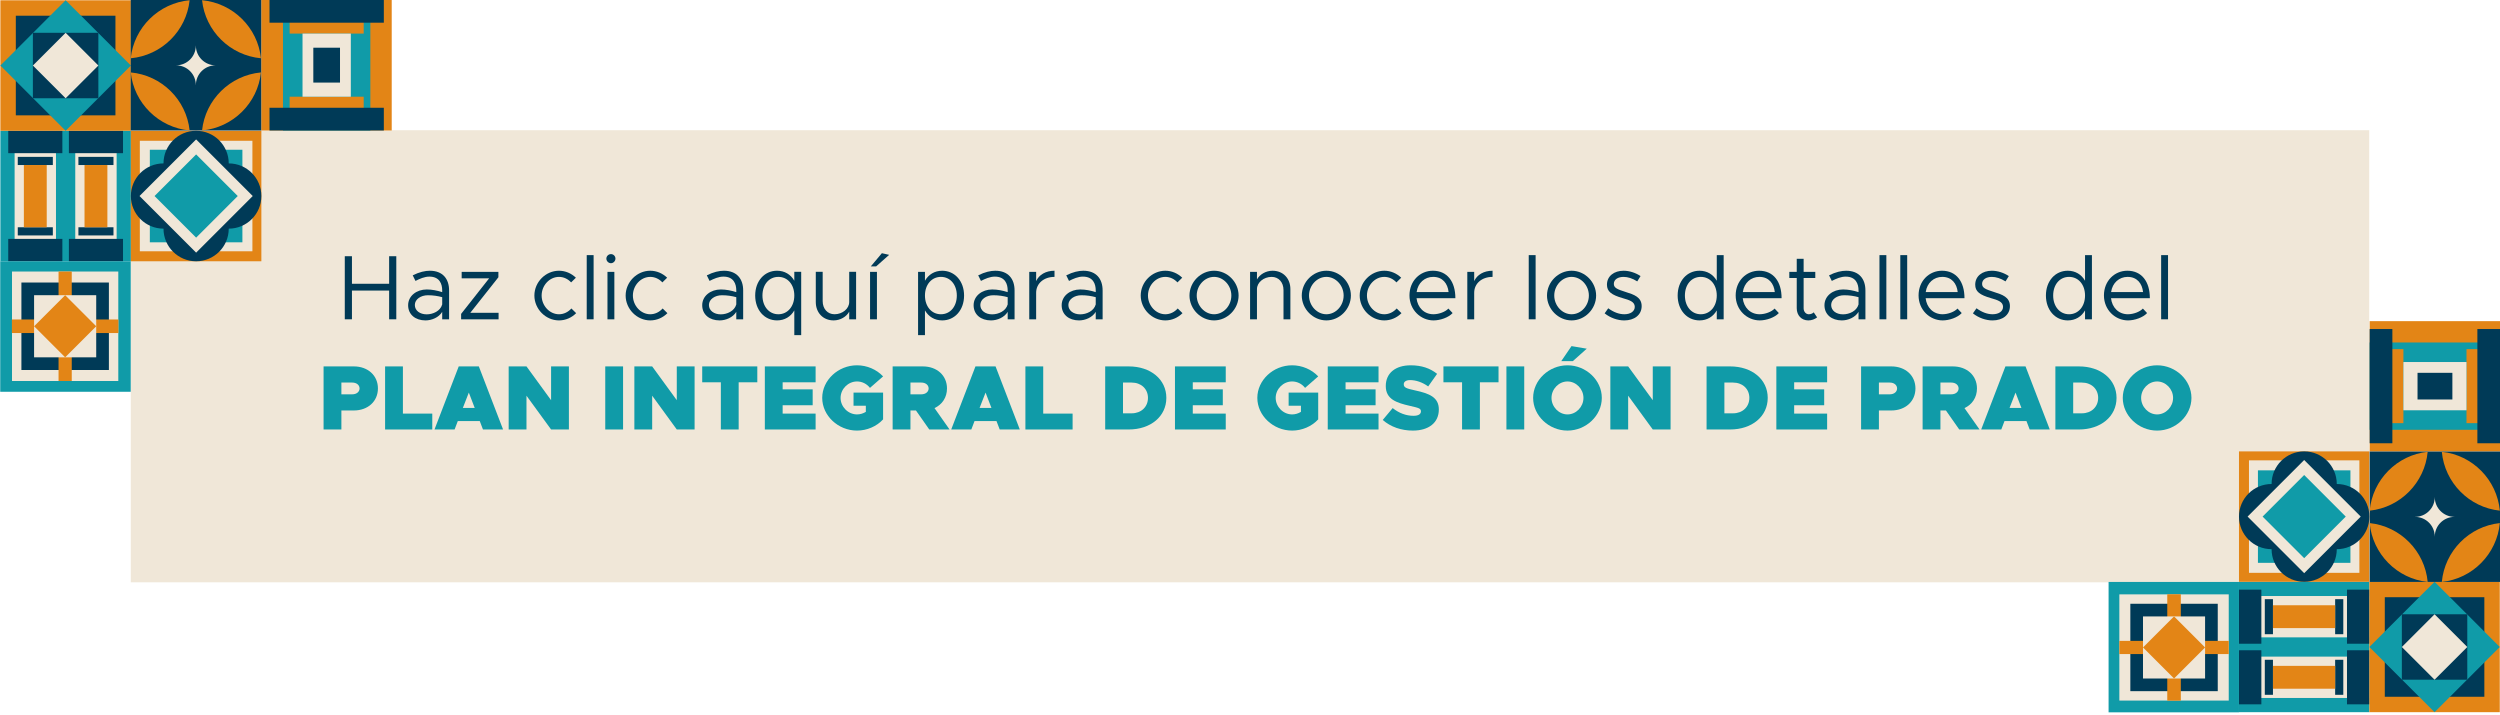 <?xml version="1.0" encoding="UTF-8"?>
<svg id="Capa_1" data-name="Capa 1" xmlns="http://www.w3.org/2000/svg" version="1.1" viewBox="0 0 4435 1269">
  <defs>
    <style>
      .cls-1 {
        fill: #003a57;
      }

      .cls-1, .cls-2, .cls-3, .cls-4 {
        stroke-width: 0px;
      }

      .cls-2 {
        fill: #109ba8;
      }

      .cls-3 {
        fill: #f0e7d8;
      }

      .cls-4 {
        fill: #e38516;
      }
    </style>
  </defs>
  <rect class="cls-3" x="232" y="231" width="3971" height="802"/>
  <g>
    <path class="cls-1" d="M703.03,454.54v111.9h-12.71v-50.98h-65.97v50.98h-12.71v-111.9h12.71v48.87h65.97v-48.87h12.71Z"/>
    <path class="cls-1" d="M796.68,515.14v51.31h-12.22v-13.19c-6.03,9.94-18.57,15.15-29.65,15.15-17.75,0-30.79-10.26-30.79-26.88s14.99-28.02,33.07-28.02c9.12,0,18.73,1.95,27.37,4.72v-3.09c0-11.4-4.56-24.43-22.8-24.43-8.47,0-16.94,3.75-24.6,7.66l-4.89-9.94c12.05-6.03,22.15-8.14,30.3-8.14,22.97,0,34.21,14.5,34.21,34.86ZM784.47,540.06v-12.87c-7.66-2.12-16.29-3.42-25.41-3.42-12.54,0-23.13,7.17-23.13,17.27s9.12,16.61,21.01,16.61c11.08,0,24.27-5.7,27.53-17.59Z"/>
    <path class="cls-1" d="M818.02,556.84l49.68-63.04h-48.7v-11.56h65.15v9.61l-49.84,63.04h50.17v11.57h-66.46v-9.61Z"/>
    <path class="cls-1" d="M948,524.26c0-23.94,20.04-43.98,43.65-43.98,11.4,0,21.99,4.72,29.97,12.38l-8.47,8.31c-5.54-6.03-13.19-9.77-21.5-9.77-16.78,0-30.79,15.15-30.79,33.07s14.01,33.23,30.79,33.23c8.47,0,16.29-3.91,21.99-10.26l8.47,8.31c-7.98,7.98-18.73,12.87-30.46,12.87-23.62,0-43.65-20.2-43.65-44.14Z"/>
    <path class="cls-1" d="M1040.84,452.59h12.22v113.86h-12.22v-113.86Z"/>
    <path class="cls-1" d="M1075.69,458.78c0-4.24,3.58-7.98,8.14-7.98s7.98,3.75,7.98,7.98-3.58,8.14-7.98,8.14-8.14-3.75-8.14-8.14ZM1077.65,482.24h12.22v84.21h-12.22v-84.21Z"/>
    <path class="cls-1" d="M1109.89,524.26c0-23.94,20.04-43.98,43.65-43.98,11.4,0,21.99,4.72,29.97,12.38l-8.47,8.31c-5.54-6.03-13.19-9.77-21.5-9.77-16.78,0-30.79,15.15-30.79,33.07s14.01,33.23,30.79,33.23c8.47,0,16.29-3.91,21.99-10.26l8.47,8.31c-7.98,7.98-18.73,12.87-30.46,12.87-23.62,0-43.65-20.2-43.65-44.14Z"/>
    <path class="cls-1" d="M1318.38,515.14v51.31h-12.22v-13.19c-6.03,9.94-18.57,15.15-29.65,15.15-17.75,0-30.79-10.26-30.79-26.88s14.99-28.02,33.07-28.02c9.12,0,18.73,1.95,27.37,4.72v-3.09c0-11.4-4.56-24.43-22.8-24.43-8.47,0-16.94,3.75-24.6,7.66l-4.89-9.94c12.05-6.03,22.15-8.14,30.3-8.14,22.97,0,34.21,14.5,34.21,34.86ZM1306.17,540.06v-12.87c-7.66-2.12-16.29-3.42-25.41-3.42-12.54,0-23.13,7.17-23.13,17.27s9.12,16.61,21.01,16.61c11.08,0,24.27-5.7,27.53-17.59Z"/>
    <path class="cls-1" d="M1421.32,482.24v112.23h-12.22v-43.82c-6.35,11.08-17.1,17.75-30.62,17.75-22.15,0-38.77-18.24-38.77-44.14s16.61-43.98,38.77-43.98c13.52,0,24.27,6.68,30.62,17.75v-15.8h12.22ZM1409.11,524.26c0-19.38-11.73-33.07-28.34-33.07s-28.18,13.68-28.18,33.07,11.73,33.23,28.18,33.23,28.34-13.85,28.34-33.23Z"/>
    <path class="cls-1" d="M1518.72,482.24v84.21h-12.22v-13.52c-4.89,8.96-15.8,15.47-27.69,15.47-18.57,0-31.6-13.52-31.6-32.58v-53.59h12.22v51.96c0,13.68,8.63,23.29,21.01,23.29,14.17,0,26.06-9.94,26.06-21.66v-53.59h12.22Z"/>
    <path class="cls-1" d="M1543.48,482.24h12.22v84.21h-12.22v-84.21ZM1564.49,449.17l12.87,2.93-23.13,20.52h-9.45l19.71-23.46Z"/>
    <path class="cls-1" d="M1710.27,524.26c0,25.9-16.61,44.14-38.77,44.14-13.52,0-24.27-6.68-30.62-17.75v43.82h-12.22v-112.23h12.22v15.8c6.35-11.08,17.1-17.75,30.62-17.75,22.15,0,38.77,18.24,38.77,43.98ZM1697.4,524.26c0-19.38-11.73-33.07-28.18-33.07s-28.34,13.68-28.34,33.07,11.73,33.23,28.34,33.23,28.18-13.85,28.18-33.23Z"/>
    <path class="cls-1" d="M1799.85,515.14v51.31h-12.22v-13.19c-6.03,9.94-18.57,15.15-29.65,15.15-17.75,0-30.79-10.26-30.79-26.88s14.99-28.02,33.07-28.02c9.12,0,18.73,1.95,27.36,4.72v-3.09c0-11.4-4.56-24.43-22.8-24.43-8.47,0-16.94,3.75-24.6,7.66l-4.89-9.94c12.05-6.03,22.15-8.14,30.3-8.14,22.97,0,34.21,14.5,34.21,34.86ZM1787.63,540.06v-12.87c-7.66-2.12-16.29-3.42-25.41-3.42-12.54,0-23.13,7.17-23.13,17.27s9.12,16.61,21.01,16.61c11.08,0,24.27-5.7,27.53-17.59Z"/>
    <path class="cls-1" d="M1870.7,480.28v10.91c-19.06,0-32.58,11.73-32.58,28.18v47.07h-12.22v-84.21h12.22v16.45c5.05-11.24,17.1-18.41,32.58-18.41Z"/>
    <path class="cls-1" d="M1956.05,515.14v51.31h-12.22v-13.19c-6.03,9.94-18.57,15.15-29.65,15.15-17.75,0-30.79-10.26-30.79-26.88s14.99-28.02,33.07-28.02c9.12,0,18.73,1.95,27.36,4.72v-3.09c0-11.4-4.56-24.43-22.8-24.43-8.47,0-16.94,3.75-24.6,7.66l-4.89-9.94c12.05-6.03,22.15-8.14,30.3-8.14,22.97,0,34.21,14.5,34.21,34.86ZM1943.83,540.06v-12.87c-7.66-2.12-16.29-3.42-25.41-3.42-12.54,0-23.13,7.17-23.13,17.27s9.12,16.61,21.01,16.61c11.08,0,24.27-5.7,27.53-17.59Z"/>
    <path class="cls-1" d="M2023.64,524.26c0-23.94,20.04-43.98,43.65-43.98,11.4,0,21.99,4.72,29.97,12.38l-8.47,8.31c-5.54-6.03-13.19-9.77-21.5-9.77-16.78,0-30.79,15.15-30.79,33.07s14.01,33.23,30.79,33.23c8.47,0,16.29-3.91,21.99-10.26l8.47,8.31c-7.98,7.98-18.73,12.87-30.46,12.87-23.62,0-43.65-20.2-43.65-44.14Z"/>
    <path class="cls-1" d="M2110.13,524.26c0-23.94,20.04-43.98,43.65-43.98s43.49,20.04,43.49,43.98-19.87,44.14-43.49,44.14-43.65-20.2-43.65-44.14ZM2184.41,524.26c0-17.92-14.01-33.07-30.62-33.07s-30.79,15.15-30.79,33.07,14.01,33.23,30.79,33.23,30.62-15.15,30.62-33.23Z"/>
    <path class="cls-1" d="M2289.14,512.86v53.59h-12.22v-51.96c0-13.68-8.63-23.29-21.01-23.29-14.17,0-26.06,9.94-26.06,21.66v53.59h-12.22v-84.21h12.22v13.52c4.89-8.96,15.8-15.47,27.69-15.47,18.57,0,31.6,13.52,31.6,32.58Z"/>
    <path class="cls-1" d="M2309.34,524.26c0-23.94,20.04-43.98,43.65-43.98s43.49,20.04,43.49,43.98-19.87,44.14-43.49,44.14-43.65-20.2-43.65-44.14ZM2383.61,524.26c0-17.92-14.01-33.07-30.62-33.07s-30.79,15.15-30.79,33.07,14.01,33.23,30.79,33.23,30.62-15.15,30.62-33.23Z"/>
    <path class="cls-1" d="M2412.11,524.26c0-23.94,20.04-43.98,43.65-43.98,11.4,0,21.99,4.72,29.97,12.38l-8.47,8.31c-5.54-6.03-13.19-9.77-21.5-9.77-16.78,0-30.79,15.15-30.79,33.07s14.01,33.23,30.79,33.23c8.47,0,16.29-3.91,21.99-10.26l8.47,8.31c-7.98,7.98-18.73,12.87-30.46,12.87-23.62,0-43.65-20.2-43.65-44.14Z"/>
    <path class="cls-1" d="M2569.46,547.39l7.49,7.98c-7.33,7.98-22.15,13.03-33.88,13.03-22.48,0-42.68-18.41-42.68-44.31s18.9-43.82,41.54-43.82c25.41,0,39.91,19.22,39.91,48.7h-68.9c1.79,16.45,13.36,28.51,29.97,28.51,9.94,0,21.34-4.4,26.55-10.1ZM2513.1,518.07h56.69c-1.63-15.15-10.59-26.88-27.37-26.88-14.99,0-27.04,10.59-29.32,26.88Z"/>
    <path class="cls-1" d="M2647.8,480.28v10.91c-19.06,0-32.58,11.73-32.58,28.18v47.07h-12.22v-84.21h12.22v16.45c5.05-11.24,17.1-18.41,32.58-18.41Z"/>
    <path class="cls-1" d="M2711.97,452.59h12.22v113.86h-12.22v-113.86Z"/>
    <path class="cls-1" d="M2744.38,524.26c0-23.94,20.04-43.98,43.65-43.98s43.49,20.04,43.49,43.98-19.87,44.14-43.49,44.14-43.65-20.2-43.65-44.14ZM2818.66,524.26c0-17.92-14.01-33.07-30.62-33.07s-30.79,15.15-30.79,33.07,14.01,33.23,30.79,33.23,30.62-15.15,30.62-33.23Z"/>
    <path class="cls-1" d="M2846.67,555.86l6.35-8.96c9.61,7,19.22,10.59,28.5,10.59,11.08,0,18.57-5.21,18.57-13.19,0-9.12-9.77-12.05-21.17-15.31-20.36-5.86-28.18-11.89-28.18-23.94,0-15.31,12.71-24.76,29.48-24.76,10.42,0,21.18,3.58,30.13,9.45l-5.86,9.45c-8.47-5.38-16.78-7.98-24.27-7.98-9.45,0-17.27,4.23-17.27,12.38,0,7.33,6.19,9.61,21.83,14.66,13.52,4.23,27.53,8.8,27.53,24.76s-13.36,25.41-30.79,25.41c-11.73,0-24.76-4.4-34.86-12.54Z"/>
    <path class="cls-1" d="M3057.77,452.59v113.86h-12.22v-15.8c-6.35,11.08-17.1,17.75-30.62,17.75-22.15,0-38.77-18.24-38.77-44.14s16.61-43.98,38.77-43.98c13.52,0,24.27,6.68,30.62,17.75v-45.45h12.22ZM3045.55,524.26c0-19.38-11.73-33.07-28.34-33.07s-28.18,13.68-28.18,33.07,11.73,33.23,28.18,33.23,28.34-13.85,28.34-33.23Z"/>
    <path class="cls-1" d="M3148.16,547.39l7.49,7.98c-7.33,7.98-22.15,13.03-33.88,13.03-22.48,0-42.68-18.41-42.68-44.31s18.9-43.82,41.54-43.82c25.41,0,39.91,19.22,39.91,48.7h-68.9c1.79,16.45,13.36,28.51,29.97,28.51,9.94,0,21.34-4.4,26.55-10.1ZM3091.8,518.07h56.69c-1.63-15.15-10.59-26.88-27.37-26.88-14.99,0-27.04,10.59-29.32,26.88Z"/>
    <path class="cls-1" d="M3223.57,563.03c-4.4,3.42-9.94,5.38-15.64,5.38-12.05,0-20.52-8.96-20.52-21.5v-53.75h-13.19v-10.91h13.19v-23.13h12.22v23.13h20.69v10.91h-20.69v53.75c0,6.19,4.24,10.59,9.12,10.59,3.75,0,7-1.47,8.8-3.42l6.03,8.96Z"/>
    <path class="cls-1" d="M3309.25,515.14v51.31h-12.22v-13.19c-6.03,9.94-18.57,15.15-29.65,15.15-17.75,0-30.79-10.26-30.79-26.88s14.99-28.02,33.07-28.02c9.12,0,18.73,1.95,27.36,4.72v-3.09c0-11.4-4.56-24.43-22.8-24.43-8.47,0-16.94,3.75-24.6,7.66l-4.89-9.94c12.05-6.03,22.15-8.14,30.3-8.14,22.97,0,34.21,14.5,34.21,34.86ZM3297.03,540.06v-12.87c-7.66-2.12-16.29-3.42-25.41-3.42-12.54,0-23.13,7.17-23.13,17.27s9.12,16.61,21.01,16.61c11.08,0,24.27-5.7,27.53-17.59Z"/>
    <path class="cls-1" d="M3334.17,452.59h12.22v113.86h-12.22v-113.86Z"/>
    <path class="cls-1" d="M3371.14,452.59h12.22v113.86h-12.22v-113.86Z"/>
    <path class="cls-1" d="M3472.61,547.39l7.49,7.98c-7.33,7.98-22.15,13.03-33.88,13.03-22.48,0-42.68-18.41-42.68-44.31s18.9-43.82,41.54-43.82c25.41,0,39.91,19.22,39.91,48.7h-68.9c1.79,16.45,13.36,28.51,29.97,28.51,9.94,0,21.34-4.4,26.55-10.1ZM3416.25,518.07h56.69c-1.63-15.15-10.59-26.88-27.37-26.88-14.99,0-27.04,10.59-29.32,26.88Z"/>
    <path class="cls-1" d="M3499.97,555.86l6.35-8.96c9.61,7,19.22,10.59,28.5,10.59,11.08,0,18.57-5.21,18.57-13.19,0-9.12-9.77-12.05-21.17-15.31-20.36-5.86-28.18-11.89-28.18-23.94,0-15.31,12.71-24.76,29.48-24.76,10.42,0,21.18,3.58,30.13,9.45l-5.86,9.45c-8.47-5.38-16.78-7.98-24.27-7.98-9.45,0-17.27,4.23-17.27,12.38,0,7.33,6.19,9.61,21.83,14.66,13.52,4.23,27.53,8.8,27.53,24.76s-13.36,25.41-30.79,25.41c-11.73,0-24.76-4.4-34.86-12.54Z"/>
    <path class="cls-1" d="M3711.07,452.59v113.86h-12.22v-15.8c-6.35,11.08-17.1,17.75-30.62,17.75-22.15,0-38.77-18.24-38.77-44.14s16.61-43.98,38.77-43.98c13.52,0,24.27,6.68,30.62,17.75v-45.45h12.22ZM3698.85,524.26c0-19.38-11.73-33.07-28.34-33.07s-28.18,13.68-28.18,33.07,11.73,33.23,28.18,33.23,28.34-13.85,28.34-33.23Z"/>
    <path class="cls-1" d="M3801.46,547.39l7.49,7.98c-7.33,7.98-22.15,13.03-33.88,13.03-22.48,0-42.68-18.41-42.68-44.31s18.9-43.82,41.54-43.82c25.41,0,39.91,19.22,39.91,48.7h-68.9c1.79,16.45,13.36,28.51,29.97,28.51,9.94,0,21.34-4.4,26.55-10.1ZM3745.1,518.07h56.69c-1.63-15.15-10.59-26.88-27.37-26.88-14.99,0-27.04,10.59-29.32,26.88Z"/>
    <path class="cls-1" d="M3833.87,452.59h12.22v113.86h-12.22v-113.86Z"/>
    <path class="cls-2" d="M574.02,650h53.59c25.08,0,42.84,16.13,42.84,39.09s-17.75,39.09-42.84,39.09h-21.99v33.72h-31.6v-111.9ZM625,699.52c7.49,0,12.87-4.4,12.87-10.42s-5.38-10.42-12.87-10.42h-19.38v20.85h19.38Z"/>
    <path class="cls-2" d="M766.87,733.73v28.18h-83.72v-111.9h31.6v83.72h52.12Z"/>
    <path class="cls-2" d="M851.08,746.92h-38.93l-5.7,14.99h-35.67l43-111.9h35.67l43,111.9h-35.67l-5.7-14.99ZM842.12,723.63l-10.42-27.2-10.59,27.2h21.01Z"/>
    <path class="cls-2" d="M902.38,650h31.6l43.65,59.94v-59.94h31.6v111.9h-31.6l-43.65-59.94v59.94h-31.6v-111.9Z"/>
    <path class="cls-2" d="M1073.73,650h31.6v111.9h-31.6v-111.9Z"/>
    <path class="cls-2" d="M1125.36,650h31.6l43.65,59.94v-59.94h31.6v111.9h-31.6l-43.65-59.94v59.94h-31.6v-111.9Z"/>
    <path class="cls-2" d="M1278.8,678.18h-33.07v-28.18h97.73v28.18h-33.07v83.72h-31.6v-83.72Z"/>
    <path class="cls-2" d="M1388.41,678.18v12.54h53.26v28.18h-53.26v14.82h58.48v28.18h-90.08v-111.9h90.08v28.18h-58.48Z"/>
    <path class="cls-2" d="M1514.16,696.43h52.45v47.56c-11.56,12.54-28.67,19.87-46.26,19.87-33.55,0-61.73-26.55-61.73-57.99s28.18-57.83,61.73-57.83c17.59,0,34.7,7.33,46.26,19.71l-23.29,20.36c-5.54-7.17-14.01-11.4-22.97-11.4-15.8,0-29.16,13.36-29.16,29.16s13.36,29.32,29.16,29.32c5.54,0,10.91-1.63,15.64-4.56v-10.91h-21.83v-23.29Z"/>
    <path class="cls-2" d="M1648.53,761.91l-23.62-33.72h-9.77v33.72h-31.6v-111.9h53.59c25.08,0,42.84,16.13,42.84,39.09,0,15.96-8.47,28.51-22.15,34.86l26.71,37.95h-36ZM1615.14,699.52h19.38c7.49,0,12.87-4.4,12.87-10.42s-5.38-10.42-12.87-10.42h-19.38v20.85Z"/>
    <path class="cls-2" d="M1767.76,746.92h-38.93l-5.7,14.99h-35.67l43-111.9h35.67l43,111.9h-35.67l-5.7-14.99ZM1758.8,723.63l-10.42-27.2-10.59,27.2h21.01Z"/>
    <path class="cls-2" d="M1902.79,733.73v28.18h-83.72v-111.9h31.6v83.72h52.12Z"/>
    <path class="cls-2" d="M1960.61,650h41.7c39.09,0,66.78,23.13,66.78,55.87s-27.69,56.03-66.78,56.03h-41.7v-111.9ZM2007.52,733.24c16.94,0,28.99-11.4,28.99-27.37s-12.05-27.2-28.99-27.2h-15.31v54.57h15.31Z"/>
    <path class="cls-2" d="M2115.99,678.18v12.54h53.26v28.18h-53.26v14.82h58.48v28.18h-90.08v-111.9h90.08v28.18h-58.48Z"/>
    <path class="cls-2" d="M2286.04,696.43h52.45v47.56c-11.56,12.54-28.67,19.87-46.26,19.87-33.55,0-61.73-26.55-61.73-57.99s28.18-57.83,61.73-57.83c17.59,0,34.7,7.33,46.26,19.71l-23.29,20.36c-5.54-7.17-14.01-11.4-22.97-11.4-15.8,0-29.16,13.36-29.16,29.16s13.36,29.32,29.16,29.32c5.54,0,10.91-1.63,15.64-4.56v-10.91h-21.83v-23.29Z"/>
    <path class="cls-2" d="M2387.02,678.18v12.54h53.26v28.18h-53.26v14.82h58.48v28.18h-90.08v-111.9h90.08v28.18h-58.48Z"/>
    <path class="cls-2" d="M2452.99,744.97l17.59-21.01c11.4,8.96,23.78,13.68,36.98,13.68,8.63,0,13.19-2.93,13.19-7.82,0-5.38-3.91-6.19-19.38-9.77-24.27-5.54-43-11.89-43-35.18s17.59-36.81,44.14-36.81c19.38,0,34.53,5.21,46.91,15.15l-15.8,22.32c-10.42-7.49-21.83-11.24-31.93-11.24-7.66,0-11.4,3.1-11.4,7.33,0,5.7,3.91,7.49,19.87,10.91,26.06,5.54,42.35,12.54,42.35,33.88,0,23.62-18.08,37.46-46.1,37.46-20.2,0-39.26-6.35-53.43-18.9Z"/>
    <path class="cls-2" d="M2593.72,678.18h-33.07v-28.18h97.73v28.18h-33.07v83.72h-31.6v-83.72Z"/>
    <path class="cls-2" d="M2672.39,650h31.6v111.9h-31.6v-111.9Z"/>
    <path class="cls-2" d="M2719.78,705.87c0-31.44,27.85-57.83,60.92-57.83s60.92,26.39,60.92,57.83-27.85,57.99-60.92,57.99-60.92-26.55-60.92-57.99ZM2809.05,705.87c0-15.8-13.03-29.16-28.34-29.16s-28.34,13.36-28.34,29.16,13.03,29.32,28.34,29.32,28.34-13.36,28.34-29.32ZM2787.87,614l27.04,4.56-24.76,22.15h-20.52l18.24-26.71Z"/>
    <path class="cls-2" d="M2856.76,650h31.6l43.65,59.94v-59.94h31.6v111.9h-31.6l-43.65-59.94v59.94h-31.6v-111.9Z"/>
    <path class="cls-2" d="M3027.46,650h41.7c39.09,0,66.78,23.13,66.78,55.87s-27.69,56.03-66.78,56.03h-41.7v-111.9ZM3074.37,733.24c16.94,0,28.99-11.4,28.99-27.37s-12.05-27.2-28.99-27.2h-15.31v54.57h15.31Z"/>
    <path class="cls-2" d="M3182.85,678.18v12.54h53.26v28.18h-53.26v14.82h58.48v28.18h-90.08v-111.9h90.08v28.18h-58.48Z"/>
    <path class="cls-2" d="M3301.58,650h53.59c25.08,0,42.84,16.13,42.84,39.09s-17.75,39.09-42.84,39.09h-21.99v33.72h-31.6v-111.9ZM3352.57,699.52c7.49,0,12.87-4.4,12.87-10.42s-5.38-10.42-12.87-10.42h-19.38v20.85h19.38Z"/>
    <path class="cls-2" d="M3475.71,761.91l-23.62-33.72h-9.77v33.72h-31.6v-111.9h53.59c25.08,0,42.84,16.13,42.84,39.09,0,15.96-8.47,28.51-22.15,34.86l26.71,37.95h-36ZM3442.31,699.52h19.38c7.49,0,12.87-4.4,12.87-10.42s-5.38-10.42-12.87-10.42h-19.38v20.85Z"/>
    <path class="cls-2" d="M3594.93,746.92h-38.93l-5.7,14.99h-35.67l43-111.9h35.67l43,111.9h-35.67l-5.7-14.99ZM3585.98,723.63l-10.42-27.2-10.59,27.2h21.01Z"/>
    <path class="cls-2" d="M3646.24,650h41.7c39.09,0,66.78,23.13,66.78,55.87s-27.69,56.03-66.78,56.03h-41.7v-111.9ZM3693.15,733.24c16.94,0,28.99-11.4,28.99-27.37s-12.05-27.2-28.99-27.2h-15.31v54.57h15.31Z"/>
    <path class="cls-2" d="M3765.79,705.87c0-31.44,27.85-57.83,60.92-57.83s60.92,26.39,60.92,57.83-27.85,57.99-60.92,57.99-60.92-26.55-60.92-57.99ZM3855.05,705.87c0-15.8-13.03-29.16-28.34-29.16s-28.34,13.36-28.34,29.16,13.03,29.32,28.34,29.32,28.34-13.36,28.34-29.32Z"/>
  </g>
  <g>
    <g>
      <rect class="cls-2" x=".67" y="232" width="231.5" height="231.5"/>
      <g>
        <rect class="cls-3" x="25.92" y="232" width="73.39" height="231.5"/>
        <rect class="cls-1" x="31.51" y="278.29" width="62.21" height="14.48"/>
        <rect class="cls-1" x="31.51" y="403.17" width="62.21" height="14.48"/>
        <rect class="cls-4" x="42.34" y="292.76" width="40.56" height="110.4"/>
        <rect class="cls-1" x="14.61" y="232" width="96.02" height="39.73"/>
        <rect class="cls-1" x="14.61" y="423.77" width="96.02" height="39.73"/>
        <rect class="cls-3" x="133.52" y="232" width="73.39" height="231.5"/>
        <rect class="cls-1" x="139.11" y="278.29" width="62.21" height="14.48"/>
        <rect class="cls-1" x="139.11" y="403.17" width="62.21" height="14.48"/>
        <rect class="cls-4" x="149.94" y="292.76" width="40.56" height="110.4"/>
        <rect class="cls-1" x="122.21" y="232" width="96.02" height="39.73"/>
        <rect class="cls-1" x="122.21" y="423.77" width="96.02" height="39.73"/>
      </g>
    </g>
    <g>
      <rect class="cls-4" x="232.17" y="232" width="231.5" height="231.5"/>
      <rect class="cls-3" x="248.06" y="249.75" width="199.71" height="196.01"/>
      <rect class="cls-2" x="265.81" y="265.65" width="164.21" height="164.21"/>
      <path class="cls-1" d="M405.79,289.88c0-31.96-25.91-57.88-57.87-57.88s-57.87,25.91-57.87,57.88c-31.96,0-57.87,25.91-57.87,57.87s25.91,57.88,57.87,57.88c0,31.96,25.91,57.88,57.87,57.88s57.87-25.91,57.87-57.88c31.96,0,57.87-25.91,57.87-57.88s-25.91-57.87-57.87-57.87Z"/>
      <rect class="cls-3" x="276.89" y="276.72" width="142.05" height="142.05" transform="translate(-143.99 347.87) rotate(-45)"/>
      <rect class="cls-2" x="295.72" y="295.55" width="104.4" height="104.4" transform="translate(-143.99 347.87) rotate(-45)"/>
    </g>
    <g>
      <rect class="cls-4" x=".67" y=".5" width="231.5" height="231.5"/>
      <rect class="cls-1" x="28.05" y="27.88" width="176.74" height="176.74"/>
      <rect class="cls-2" x="34.57" y="34.4" width="163.69" height="163.69" transform="translate(-48.1 116.37) rotate(-45)"/>
      <rect class="cls-1" x="58.33" y="58.16" width="116.17" height="116.17"/>
      <rect class="cls-3" x="75.34" y="75.18" width="82.15" height="82.15" transform="translate(116.3 -48.27) rotate(45)"/>
    </g>
    <g>
      <rect class="cls-2" x=".4" y="463.5" width="231.5" height="231.5"/>
      <rect class="cls-3" x="21.3" y="481.69" width="188.56" height="194.2"/>
      <rect class="cls-1" x="37.98" y="501.2" width="155.18" height="155.18"/>
      <rect class="cls-4" x="103.87" y="481.69" width="23.41" height="194.2"/>
      <rect class="cls-4" x="103.55" y="484.3" width="24.06" height="188.97" transform="translate(694.36 463.21) rotate(90)"/>
      <rect class="cls-3" x="60.47" y="523.68" width="110.22" height="110.22"/>
      <rect class="cls-4" x="76.61" y="539.82" width="77.94" height="77.94" transform="translate(443.12 87.8) rotate(45)"/>
    </g>
    <g>
      <rect class="cls-4" x="463.4" y="-.04" width="231.5" height="231.5"/>
      <rect class="cls-2" x="501.99" y="-.04" width="155.02" height="231.5"/>
      <rect class="cls-4" x="513.81" y="38.23" width="131.39" height="21.34"/>
      <rect class="cls-4" x="513.81" y="171.56" width="131.39" height="21.63"/>
      <rect class="cls-3" x="536.67" y="59.57" width="85.67" height="111.99"/>
      <rect class="cls-1" x="478.1" y="-.04" width="202.81" height="40.3"/>
      <rect class="cls-1" x="478.1" y="191.16" width="202.81" height="40.3"/>
      <rect class="cls-1" x="555.84" y="84.63" width="47.33" height="61.87"/>
    </g>
    <g>
      <rect class="cls-1" x="231.9" y="-.04" width="231.5" height="231.5"/>
      <g>
        <path class="cls-4" d="M462.94,103.39C457.16,48.82,413.37,5.55,358.45.4c5.78,54.57,49.57,97.84,104.49,102.99Z"/>
        <path class="cls-4" d="M231.9,103.39C237.68,48.82,281.47,5.55,336.39.4c-5.78,54.57-49.57,97.84-104.49,102.99Z"/>
        <path class="cls-4" d="M462.94,128.48c-5.78,54.57-49.57,97.84-104.49,102.99,5.78-54.57,49.57-97.84,104.49-102.99Z"/>
        <path class="cls-4" d="M231.9,128.48c5.78,54.57,49.57,97.84,104.49,102.99-5.78-54.57-49.57-97.84-104.49-102.99Z"/>
      </g>
      <path class="cls-3" d="M382.43,115.93l-.05-.05c-19.26-.03-34.87-15.64-34.9-34.91l-.05-.05-.05.05c-.03,19.27-15.64,34.88-34.9,34.91l-.05.05c19.31,0,34.96,15.65,34.96,34.96l.05.05.05-.05c0-19.31,15.65-34.96,34.96-34.96Z"/>
    </g>
  </g>
  <g>
    <g>
      <rect class="cls-2" x="3971.95" y="1032.1" width="231.32" height="231.32" transform="translate(2939.85 5235.36) rotate(-90)"/>
      <g>
        <rect class="cls-3" x="4050.94" y="1085.86" width="73.34" height="231.32" transform="translate(2886.09 5289.12) rotate(-90)"/>
        <rect class="cls-1" x="4118.7" y="1194.28" width="62.16" height="14.46" transform="translate(2948.27 5351.3) rotate(-90)"/>
        <rect class="cls-1" x="3993.92" y="1194.28" width="62.16" height="14.46" transform="translate(2823.48 5226.52) rotate(-90)"/>
        <rect class="cls-4" x="4067.13" y="1146.36" width="40.53" height="110.32" transform="translate(2885.88 5288.91) rotate(-90)"/>
        <rect class="cls-1" x="4135.44" y="1181.67" width="95.95" height="39.7" transform="translate(2981.9 5384.93) rotate(-90)"/>
        <rect class="cls-1" x="3943.82" y="1181.67" width="95.95" height="39.7" transform="translate(2790.28 5193.31) rotate(-90)"/>
        <rect class="cls-3" x="4050.94" y="978.34" width="73.34" height="231.32" transform="translate(2993.61 5181.6) rotate(-90)"/>
        <rect class="cls-1" x="4118.7" y="1086.76" width="62.16" height="14.46" transform="translate(3055.79 5243.78) rotate(-90)"/>
        <rect class="cls-1" x="3993.92" y="1086.76" width="62.16" height="14.46" transform="translate(2931 5119) rotate(-90)"/>
        <rect class="cls-4" x="4067.13" y="1038.84" width="40.53" height="110.32" transform="translate(2993.39 5181.39) rotate(-90)"/>
        <rect class="cls-1" x="4135.44" y="1074.15" width="95.95" height="39.7" transform="translate(3089.42 5277.41) rotate(-90)"/>
        <rect class="cls-1" x="3943.82" y="1074.15" width="95.95" height="39.7" transform="translate(2897.8 5085.79) rotate(-90)"/>
      </g>
    </g>
    <g>
      <rect class="cls-4" x="3971.95" y="800.78" width="231.32" height="231.32"/>
      <rect class="cls-3" x="3987.83" y="818.51" width="199.56" height="195.86" transform="translate(3171.17 5004.04) rotate(-90)"/>
      <rect class="cls-2" x="4005.57" y="834.4" width="164.08" height="164.08" transform="translate(3171.17 5004.04) rotate(-90)"/>
      <path class="cls-1" d="M4145.44,858.61c31.94,0,57.83,25.89,57.83,57.83,0,31.94-25.89,57.83-57.83,57.83,0,31.94-25.89,57.83-57.83,57.83-31.94,0-57.83-25.89-57.83-57.83-31.94,0-57.83-25.89-57.83-57.83,0-31.94,25.89-57.83,57.83-57.83,0-31.94,25.89-57.83,57.83-57.83,31.94,0,57.83,25.89,57.83,57.83Z"/>
      <rect class="cls-3" x="4016.64" y="845.46" width="141.94" height="141.94" transform="translate(549.21 3158.79) rotate(-45)"/>
      <rect class="cls-2" x="4035.45" y="864.27" width="104.32" height="104.32" transform="translate(549.21 3158.79) rotate(-45)"/>
    </g>
    <g>
      <rect class="cls-4" x="4203.27" y="1032.1" width="231.32" height="231.32" transform="translate(3171.17 5466.68) rotate(-90)"/>
      <rect class="cls-1" x="4230.62" y="1059.45" width="176.61" height="176.61" transform="translate(3171.17 5466.68) rotate(-90)"/>
      <rect class="cls-2" x="4237.14" y="1065.97" width="163.57" height="163.57" transform="translate(453.4 3390.11) rotate(-45)"/>
      <rect class="cls-1" x="4260.89" y="1089.71" width="116.08" height="116.08" transform="translate(3171.17 5466.68) rotate(-90)"/>
      <rect class="cls-3" x="4277.89" y="1106.71" width="82.08" height="82.08" transform="translate(6561.29 5013.29) rotate(-135)"/>
    </g>
    <g>
      <rect class="cls-2" x="3740.63" y="1032.36" width="231.32" height="231.32" transform="translate(2708.27 5004.31) rotate(-90)"/>
      <rect class="cls-3" x="3762.54" y="1051.58" width="188.41" height="194.05" transform="translate(2708.15 5005.35) rotate(-90)"/>
      <rect class="cls-1" x="3779.22" y="1071.07" width="155.06" height="155.06" transform="translate(2708.15 5005.35) rotate(-90)"/>
      <rect class="cls-4" x="3845.05" y="1051.58" width="23.39" height="194.05" transform="translate(2708.15 5005.35) rotate(-90)"/>
      <rect class="cls-4" x="3844.73" y="1054.19" width="24.04" height="188.82" transform="translate(7713.5 2297.2) rotate(-180)"/>
      <rect class="cls-3" x="3801.68" y="1093.53" width="110.13" height="110.13" transform="translate(2708.15 5005.35) rotate(-90)"/>
      <rect class="cls-4" x="3817.81" y="1109.66" width="77.88" height="77.88" transform="translate(5771.7 4687.91) rotate(-135)"/>
    </g>
    <g>
      <rect class="cls-4" x="4203.8" y="569.72" width="231.32" height="231.32" transform="translate(3634.09 5004.84) rotate(-90)"/>
      <rect class="cls-2" x="4242.02" y="569.37" width="154.9" height="231.32" transform="translate(3634.44 5004.49) rotate(-90)"/>
      <rect class="cls-4" x="4320.58" y="674.37" width="131.29" height="21.32" transform="translate(3701.2 5071.25) rotate(-90)"/>
      <rect class="cls-4" x="4187.21" y="674.22" width="131.29" height="21.61" transform="translate(3567.82 4937.88) rotate(-90)"/>
      <rect class="cls-3" x="4276.81" y="629.07" width="85.6" height="111.91" transform="translate(3634.58 5004.64) rotate(-90)"/>
      <rect class="cls-1" x="4313.66" y="664.89" width="202.65" height="40.27" transform="translate(3729.96 5100.02) rotate(-90)"/>
      <rect class="cls-1" x="4122.61" y="664.89" width="202.65" height="40.27" transform="translate(3538.91 4908.97) rotate(-90)"/>
      <rect class="cls-1" x="4295.97" y="654.12" width="47.29" height="61.82" transform="translate(3634.58 5004.64) rotate(-90)"/>
    </g>
    <g>
      <rect class="cls-1" x="4203.8" y="801.04" width="231.32" height="231.32" transform="translate(3402.77 5236.16) rotate(-90)"/>
      <g>
        <path class="cls-4" d="M4331.78,801.5c54.53,5.77,97.76,49.53,102.91,104.41-54.53-5.77-97.76-49.53-102.91-104.41Z"/>
        <path class="cls-4" d="M4331.78,1032.36c54.53-5.77,97.76-49.53,102.91-104.41-54.53,5.77-97.76,49.53-102.91,104.41Z"/>
        <path class="cls-4" d="M4306.71,801.5c-54.53,5.77-97.76,49.53-102.91,104.41,54.53-5.77,97.76-49.53,102.91-104.41Z"/>
        <path class="cls-4" d="M4306.71,1032.36c-54.53-5.77-97.76-49.53-102.91-104.41,54.53,5.77,97.76,49.53,102.91,104.41Z"/>
      </g>
      <path class="cls-3" d="M4319.25,881.95l.05.05c.03,19.25,15.63,34.85,34.88,34.88l.05.05-.05.05c-19.25.03-34.85,15.63-34.88,34.88l-.05.05c0-19.29-15.64-34.93-34.93-34.93l-.05-.05.05-.05c19.29,0,34.93-15.64,34.93-34.93Z"/>
    </g>
  </g>
</svg>